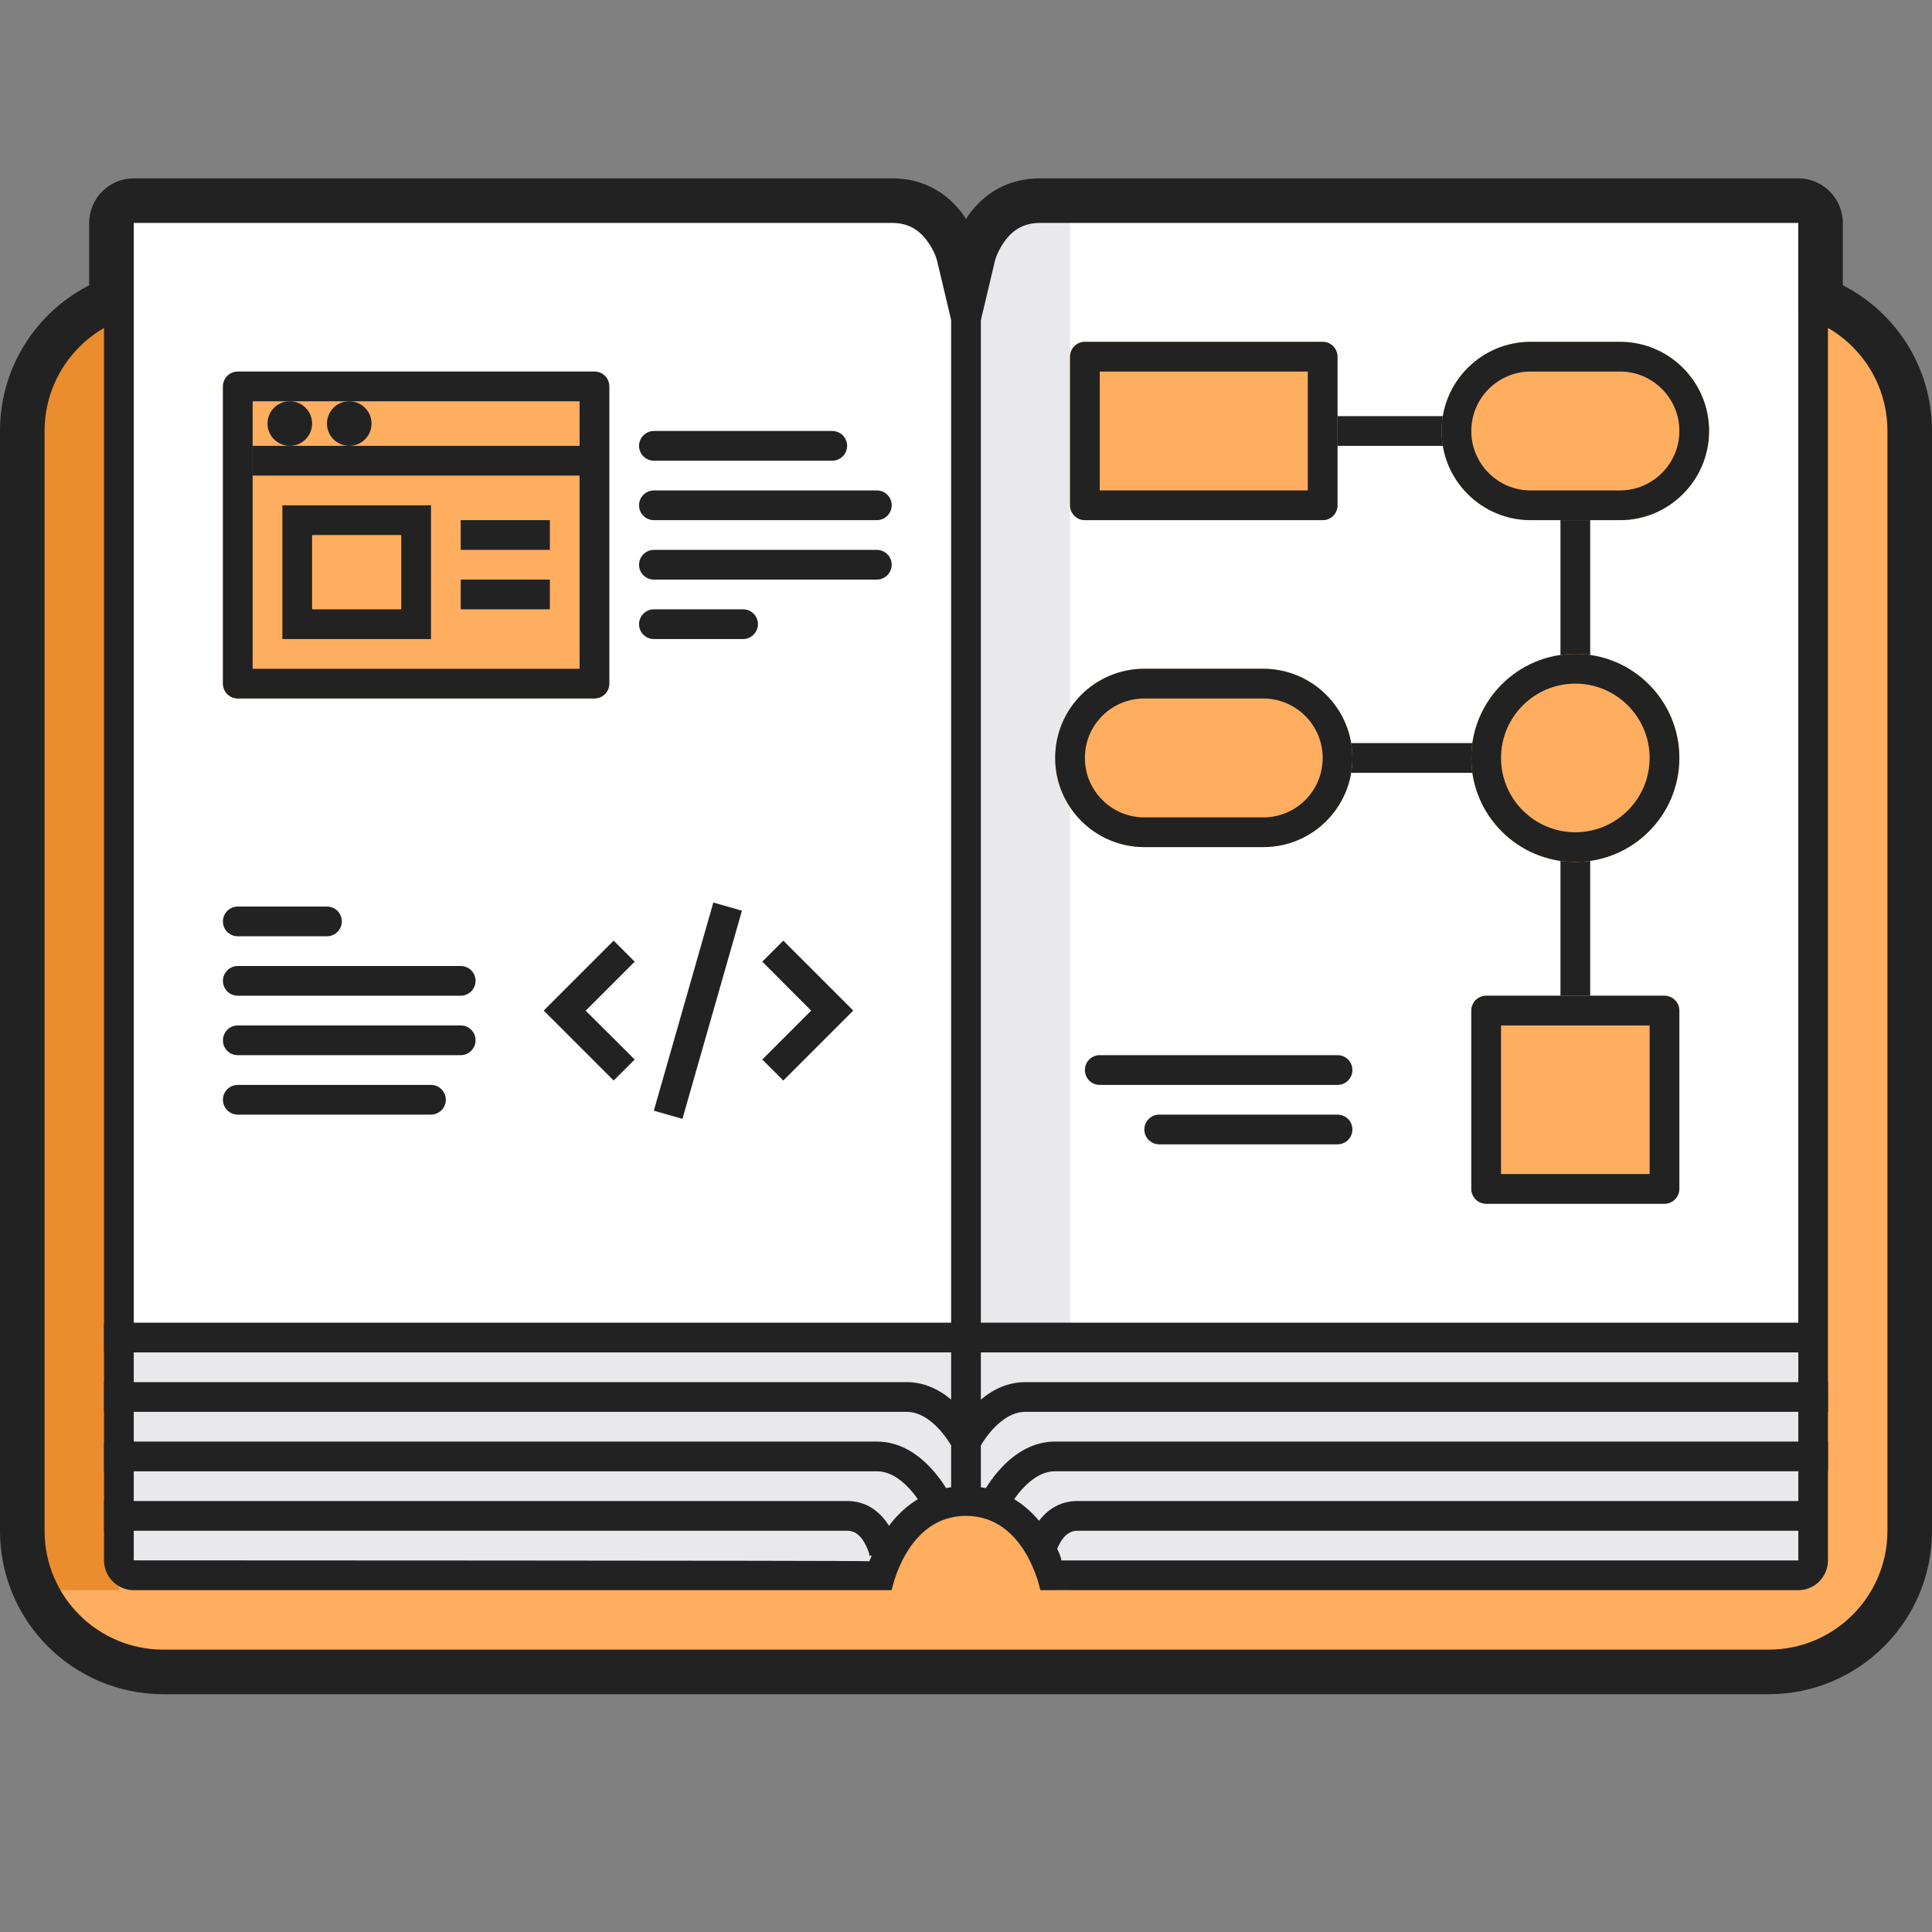 <?xml version="1.0" encoding="utf-8"?>
<!-- Generator: Adobe Illustrator 16.0.4, SVG Export Plug-In . SVG Version: 6.00 Build 0)  -->
<!DOCTYPE svg PUBLIC "-//W3C//DTD SVG 1.1//EN" "http://www.w3.org/Graphics/SVG/1.1/DTD/svg11.dtd">
<svg version="1.1" id="Layer_1" xmlns:sketch="http://www.bohemiancoding.com/sketch/ns"
	 xmlns="http://www.w3.org/2000/svg" xmlns:xlink="http://www.w3.org/1999/xlink" x="0px" y="0px" width="130px" height="130px"
	 viewBox="0 0 130 130" enable-background="new 0 0 130 130" xml:space="preserve">
<rect x="0" y="0" width="130" height="130" fill="#808080" stroke="none"/>
<title>stand-for-tinkerers</title>
<desc>Created with Sketch.</desc>
<g transform="translate(-315 -360) translate(315 372)" sketch:type="MSLayerGroup">
	<path id="Shape" sketch:type="MSShapeGroup" fill="#222222" d="M124,7.195c3.562,1.818,6,5.522,6,9.798v74.014
		c0,6.069-4.926,10.993-10.991,10.993H10.99c-6.071,0-10.991-4.919-10.991-10.993V16.993c0-4.271,2.44-7.976,6-9.795V3.007
		C5.999,1.346,7.341,0,9.002,0H60c2.105,0,3.708,0.935,4.818,2.456c0.65,0.891-0.286,0.891,0.364,0C66.292,0.935,67.895,0,70,0
		h50.997C122.654,0,124,1.348,124,3.007V7.195L124,7.195z"/>
	<path sketch:type="MSShapeGroup" fill="#FFAE5F" d="M12,8h106c5.523,0,10,4.477,10,10v72c0,5.523-4.477,10-10,10H12
		c-5.523,0-10-4.477-10-10V18C2,12.477,6.477,8,12,8z"/>
	<path sketch:type="MSShapeGroup" fill="#EB8C2F" d="M2,93V17c0,0,1.101-3.801,2-5c1.101-1.467,4-3,4-3v86H3C3,95,2,93.408,2,93z"/>
	<path id="Shape_1_" sketch:type="MSShapeGroup" fill="#222222" d="M3,16.993v74.014C3,95.424,6.576,99,10.991,99H119.01
		c4.408,0,7.991-3.581,7.991-7.993V16.993c0-4.417-3.576-7.993-7.991-7.993H10.991C6.583,9,3,12.581,3,16.993z M1,16.993
		C1,11.474,5.481,7,10.991,7H119.01c5.518,0,9.991,4.471,9.991,9.993v74.014c0,5.519-4.481,9.993-9.991,9.993H10.991
		C5.473,101,1,96.529,1,91.007V16.993z"/>
	<path sketch:type="MSShapeGroup" fill="#FFFFFF" d="M8,5.009C8,3.347,9.337,2,10.997,2H60c4.028,0,5,4.091,5,4.091S65.973,2,70,2
		h49.003C120.658,2,122,3.336,122,5.009v85.983c0,1.662-1.338,3.009-3.001,3.009H70c0,0-0.973-5-5-5c-4.028,0-5,5-5,5H11.001
		C9.343,94.001,8,92.665,8,90.992V5.009L8,5.009z"/>
	<path sketch:type="MSShapeGroup" fill="#E9E9EB" d="M72,78V1h-1c-1.089,0-4,2-4,2l-2,4v71H8v16h51c0,0,2-5,6-5c0,0,2.885,0.45,4,2
		c1.041,1.447,2,4,2,4h1v-1h50V78H72z"/>
	<g>
		<path fill="#222222" d="M123.002,2.999L123,2.997V1h-1.997l-0.001-0.001V1H70c-1.832,0-3.032,0.846-3.796,1.769
			C66,3,65,5.091,65,5.091S64,3,63.796,2.769C63.032,1.846,61.832,1,60,1H9.001L9,1.001V1H7v91.993C7,94.1,7.894,95,8.997,95H60
			c0,0,0.972-5,5-5c4.027,0,5,5,5,5h51.003c1.099,0,1.997-0.898,1.997-2.007V2.999H123.002z M121.005,92.999h-49.59
			c0,0,0.013-0.354-0.687-1.524c-1.263-2.115-3.17-3.476-5.728-3.476c-2.558,0-4.465,1.36-5.728,3.476
			c-0.323,0.541-0.577,1.076-0.773,1.577C58.037,93,9,92.998,9,92.993V2.999h51.002c1.076,0,1.816,0.432,2.395,1.225
			c0.379,0.52,0.594,1.054,0.659,1.329l1.946,8.188l1.946-8.188c0.065-0.275,0.28-0.809,0.659-1.329
			c0.578-0.793,1.318-1.225,2.395-1.225h51C121.002,16.396,121,92.999,121.005,92.999z"/>
	</g>
	<g>
		<path fill="#222222" d="M44,27h15c0.545,0,1-0.448,1-1c0-0.556-0.448-1-1-1H44c-0.545,0-1,0.448-1,1C43,26.556,43.448,27,44,27z"
			/>
		<path fill="#222222" d="M44,23h15c0.545,0,1-0.448,1-1c0-0.556-0.448-1-1-1H44c-0.545,0-1,0.448-1,1C43,22.556,43.448,23,44,23z"
			/>
		<polygon fill="#222222" points="51.293,59.293 52.707,60.707 56.707,56.707 57.414,56 56.707,55.293 52.707,51.293 51.293,52.707 
			54.582,56.003 54.582,56.004 		"/>
		<path fill="#222222" d="M43.997,31h6.006C50.547,31,51,30.552,51,30c0-0.556-0.446-1-0.997-1h-6.006C43.453,29,43,29.448,43,30
			C43,30.556,43.446,31,43.997,31z"/>
		<path fill="#222222" d="M89.993,63H78.007C77.45,63,77,63.448,77,64c0,0.557,0.451,1,1.007,1h11.986C90.55,65,91,64.552,91,64
			C91,63.443,90.549,63,89.993,63z"/>
		<rect x="88" y="38.001" fill="#222222" width="14" height="2"/>
		<polygon fill="#222222" points="105,59.014 107,59.014 107,16.001 89,16.001 89,18.001 105,18.001 		"/>
		<path fill="#222222" d="M44.007,19h11.986C56.55,19,57,18.552,57,18c0-0.556-0.451-1-1.007-1H44.007C43.45,17,43,17.448,43,18
			C43,18.556,43.451,19,44.007,19z"/>
		
			<rect x="39.719" y="55.001" transform="matrix(-0.275 0.962 -0.962 -0.275 113.757 26.194)" fill="#222222" width="14.561" height="2"/>
		<path fill="#222222" d="M73.993,61h16.013c0.549,0,0.993-0.448,0.993-1c0-0.557-0.444-1-0.993-1H73.993C73.445,59,73,59.448,73,60
			C73,60.557,73.443,61,73.993,61z"/>
		<path fill="#222222" d="M58.999,85.001H7V87h51.999c0.768,0,1.513,0.426,2.2,1.176c0.259,0.282,0.488,0.588,0.684,0.895
			l0.222,0.378l1.789-0.894c-0.226-0.451-0.632-1.088-1.22-1.729C61.643,85.7,60.419,85.001,58.999,85.001z"/>
		<path fill="#222222" d="M72.499,89c-1.272,0-2.224,0.68-2.856,1.736c-0.351,0.584-0.541,1.152-0.623,1.568l1.961,0.391
			c0.041-0.209,0.164-0.577,0.377-0.932C71.661,91.258,72.021,91,72.5,91h50.001v-2H122.5H72.499z"/>
		<path fill="#222222" d="M67.326,86.824c-0.588,0.641-0.994,1.277-1.221,1.729l1.789,0.895l0.223-0.379
			c0.195-0.305,0.425-0.611,0.684-0.894c0.688-0.75,1.432-1.176,2.2-1.176H123V85H71.001C69.581,85,68.357,85.699,67.326,86.824z"/>
		<path fill="#222222" d="M69,81c-1.122,0-2.121,0.438-3,1.175V79h56v-2H66V9h-2v68H7v2h57v3.175C63.121,81.438,62.122,81,61,81H7v2
			h54c0.768,0,1.513,0.426,2.2,1.176c0.259,0.282,0.488,0.588,0.684,0.895L64,85.258V89h2v-3.742l0.116-0.188
			c0.194-0.307,0.425-0.612,0.684-0.895C67.488,83.426,68.232,83,69,83h54v-2H69z"/>
		<path fill="#222222" d="M57.002,89H7.001v2h50c0.477,0,0.839,0.258,1.143,0.764c0.212,0.354,0.335,0.723,0.377,0.932l1.961-0.391
			c-0.083-0.416-0.273-0.986-0.623-1.568C59.225,89.68,58.274,89,57.002,89z"/>
		<path fill="#222222" d="M16.007,63h12.985c0.558,0,1.007-0.448,1.007-1c0-0.557-0.451-1-1.007-1H16.007C15.449,61,15,61.448,15,62
			C15,62.557,15.451,63,16.007,63z"/>
		<path fill="#222222" d="M15.997,51h6.006C22.547,51,23,50.552,23,50c0-0.556-0.446-1-0.997-1h-6.006C15.453,49,15,49.448,15,50
			C15,50.556,15.446,51,15.997,51z"/>
		<path fill="#222222" d="M16,55h15c0.545,0,1-0.448,1-1c0-0.556-0.448-1-1-1H16c-0.545,0-1,0.448-1,1C15,54.557,15.448,55,16,55z"
			/>
		<path fill="#222222" d="M16,59h15c0.545,0,1-0.448,1-1c0-0.557-0.448-1-1-1H16c-0.545,0-1,0.448-1,1C15,58.557,15.448,59,16,59z"
			/>
		<polygon fill="#222222" points="41.293,60.707 42.707,59.293 39.408,56.007 42.707,52.708 41.293,51.294 37.293,55.294 
			37.293,55.293 36.586,56 37.293,56.707 		"/>
	</g>
	<path sketch:type="MSShapeGroup" fill="#FFAE5F" d="M97,17c0-3.314,2.695-6,5.994-6h6.013c3.31,0,5.994,2.693,5.994,6
		c0,3.314-2.694,6-5.994,6h-6.013C99.684,23,97,20.307,97,17z M71,39c0-3.314,2.677-6,6.001-6H85c3.314,0,6.001,2.693,6.001,6
		c0,3.314-2.677,6-6.001,6h-7.999C73.688,45,71,42.307,71,39z"/>
	<path sketch:type="MSShapeGroup" fill="#FFAE5F" d="M99,39c0-3.866,3.143-7,7-7c3.866,0,7,3.142,7,7c0,3.866-3.143,7-7,7
		C102.134,46,99,42.858,99,39z M99,56.007C99,55.451,99.45,55,100.007,55h11.986c0.556,0,1.007,0.45,1.007,1.007v11.986
		c0,0.556-0.45,1.007-1.007,1.007h-11.986C99.451,69,99,68.55,99,67.993V56.007z M72,12.003c0-0.554,0.445-1.002,0.993-1.002h16.013
		c0.549,0,0.993,0.456,0.993,1.002v9.995c0,0.554-0.444,1.002-0.993,1.002H72.993C72.443,23,72,22.544,72,21.998V12.003z M15,14.003
		c0-0.554,0.451-1.002,1.003-1.002h23.993c0.554,0,1.003,0.439,1.003,1.002v19.995c0,0.554-0.451,1.002-1.003,1.002H16.003
		C15.449,35,15,34.561,15,33.998V14.003z"/>
	<path id="Shape_3_" sketch:type="MSShapeGroup" fill="#222222" d="M99,17c0,2.206,1.791,4,3.994,4h6.013
		c2.198,0,3.994-1.795,3.994-4c0-2.206-1.791-4-3.994-4h-6.013C100.796,13,99,14.795,99,17z M97,17c0-3.314,2.695-6,5.994-6h6.013
		c3.31,0,5.994,2.693,5.994,6c0,3.314-2.694,6-5.994,6h-6.013C99.684,23,97,20.307,97,17z M73,39c0,2.205,1.794,4,4.001,4H85
		c2.216,0,4.001-1.787,4.001-4c0-2.205-1.794-4-4.001-4h-7.999C74.785,35,73,36.787,73,39z M71,39c0-3.314,2.677-6,6.001-6H85
		c3.314,0,6.001,2.693,6.001,6c0,3.314-2.677,6-6.001,6h-7.999C73.688,45,71,42.307,71,39z"/>
	<g>
		<path fill="#222222" d="M106,46c3.857,0,7-3.134,7-7c0-3.858-3.134-7-7-7c-3.857,0-7,3.134-7,7C99,42.858,102.134,46,106,46z
			 M106,34c2.758,0,5,2.243,5,5c0,2.758-2.243,5-5,5c-2.758,0-5-2.243-5-5C101,36.242,103.243,34,106,34z"/>
		<path fill="#222222" d="M111.993,55h-11.986C99.45,55,99,55.451,99,56.007v11.986C99,68.55,99.451,69,100.007,69h11.986
			c0.557,0,1.007-0.451,1.007-1.007V56.007C113,55.45,112.549,55,111.993,55z M111,57v10h-10V57H111z"/>
		<path fill="#222222" d="M89.006,11.001H72.993c-0.548,0-0.993,0.448-0.993,1.002v9.995C72,22.544,72.443,23,72.993,23h16.013
			c0.549,0,0.993-0.448,0.993-1.002v-9.995C89.999,11.457,89.555,11.001,89.006,11.001z M87.999,13.001V21H74v-7.999H87.999z"/>
		<path fill="#222222" d="M39.996,13.001H16.003c-0.552,0-1.003,0.448-1.003,1.002v19.995C15,34.561,15.449,35,16.003,35h23.993
			c0.552,0,1.003-0.448,1.003-1.002V14.003C40.999,13.44,40.55,13.001,39.996,13.001z M38.999,15.001V33H17V15.001H38.999z"/>
	</g>
</g>
<g>
	<rect x="31" y="39" fill="#222222" width="6" height="2"/>
	<rect x="31" y="35" fill="#222222" width="6" height="2"/>
	<path fill="#222222" d="M19,43h10v-9H19V43z M21,36h6v5h-6V36z"/>
	<polygon fill="#222222" points="23.5,30 19.5,30 17,30 17,32 39,32 39,30 	"/>
	<circle fill="#222222" cx="19.5" cy="28.5" r="1.5"/>
	<circle fill="#222222" cx="23.5" cy="28.5" r="1.5"/>
</g>
</svg>
